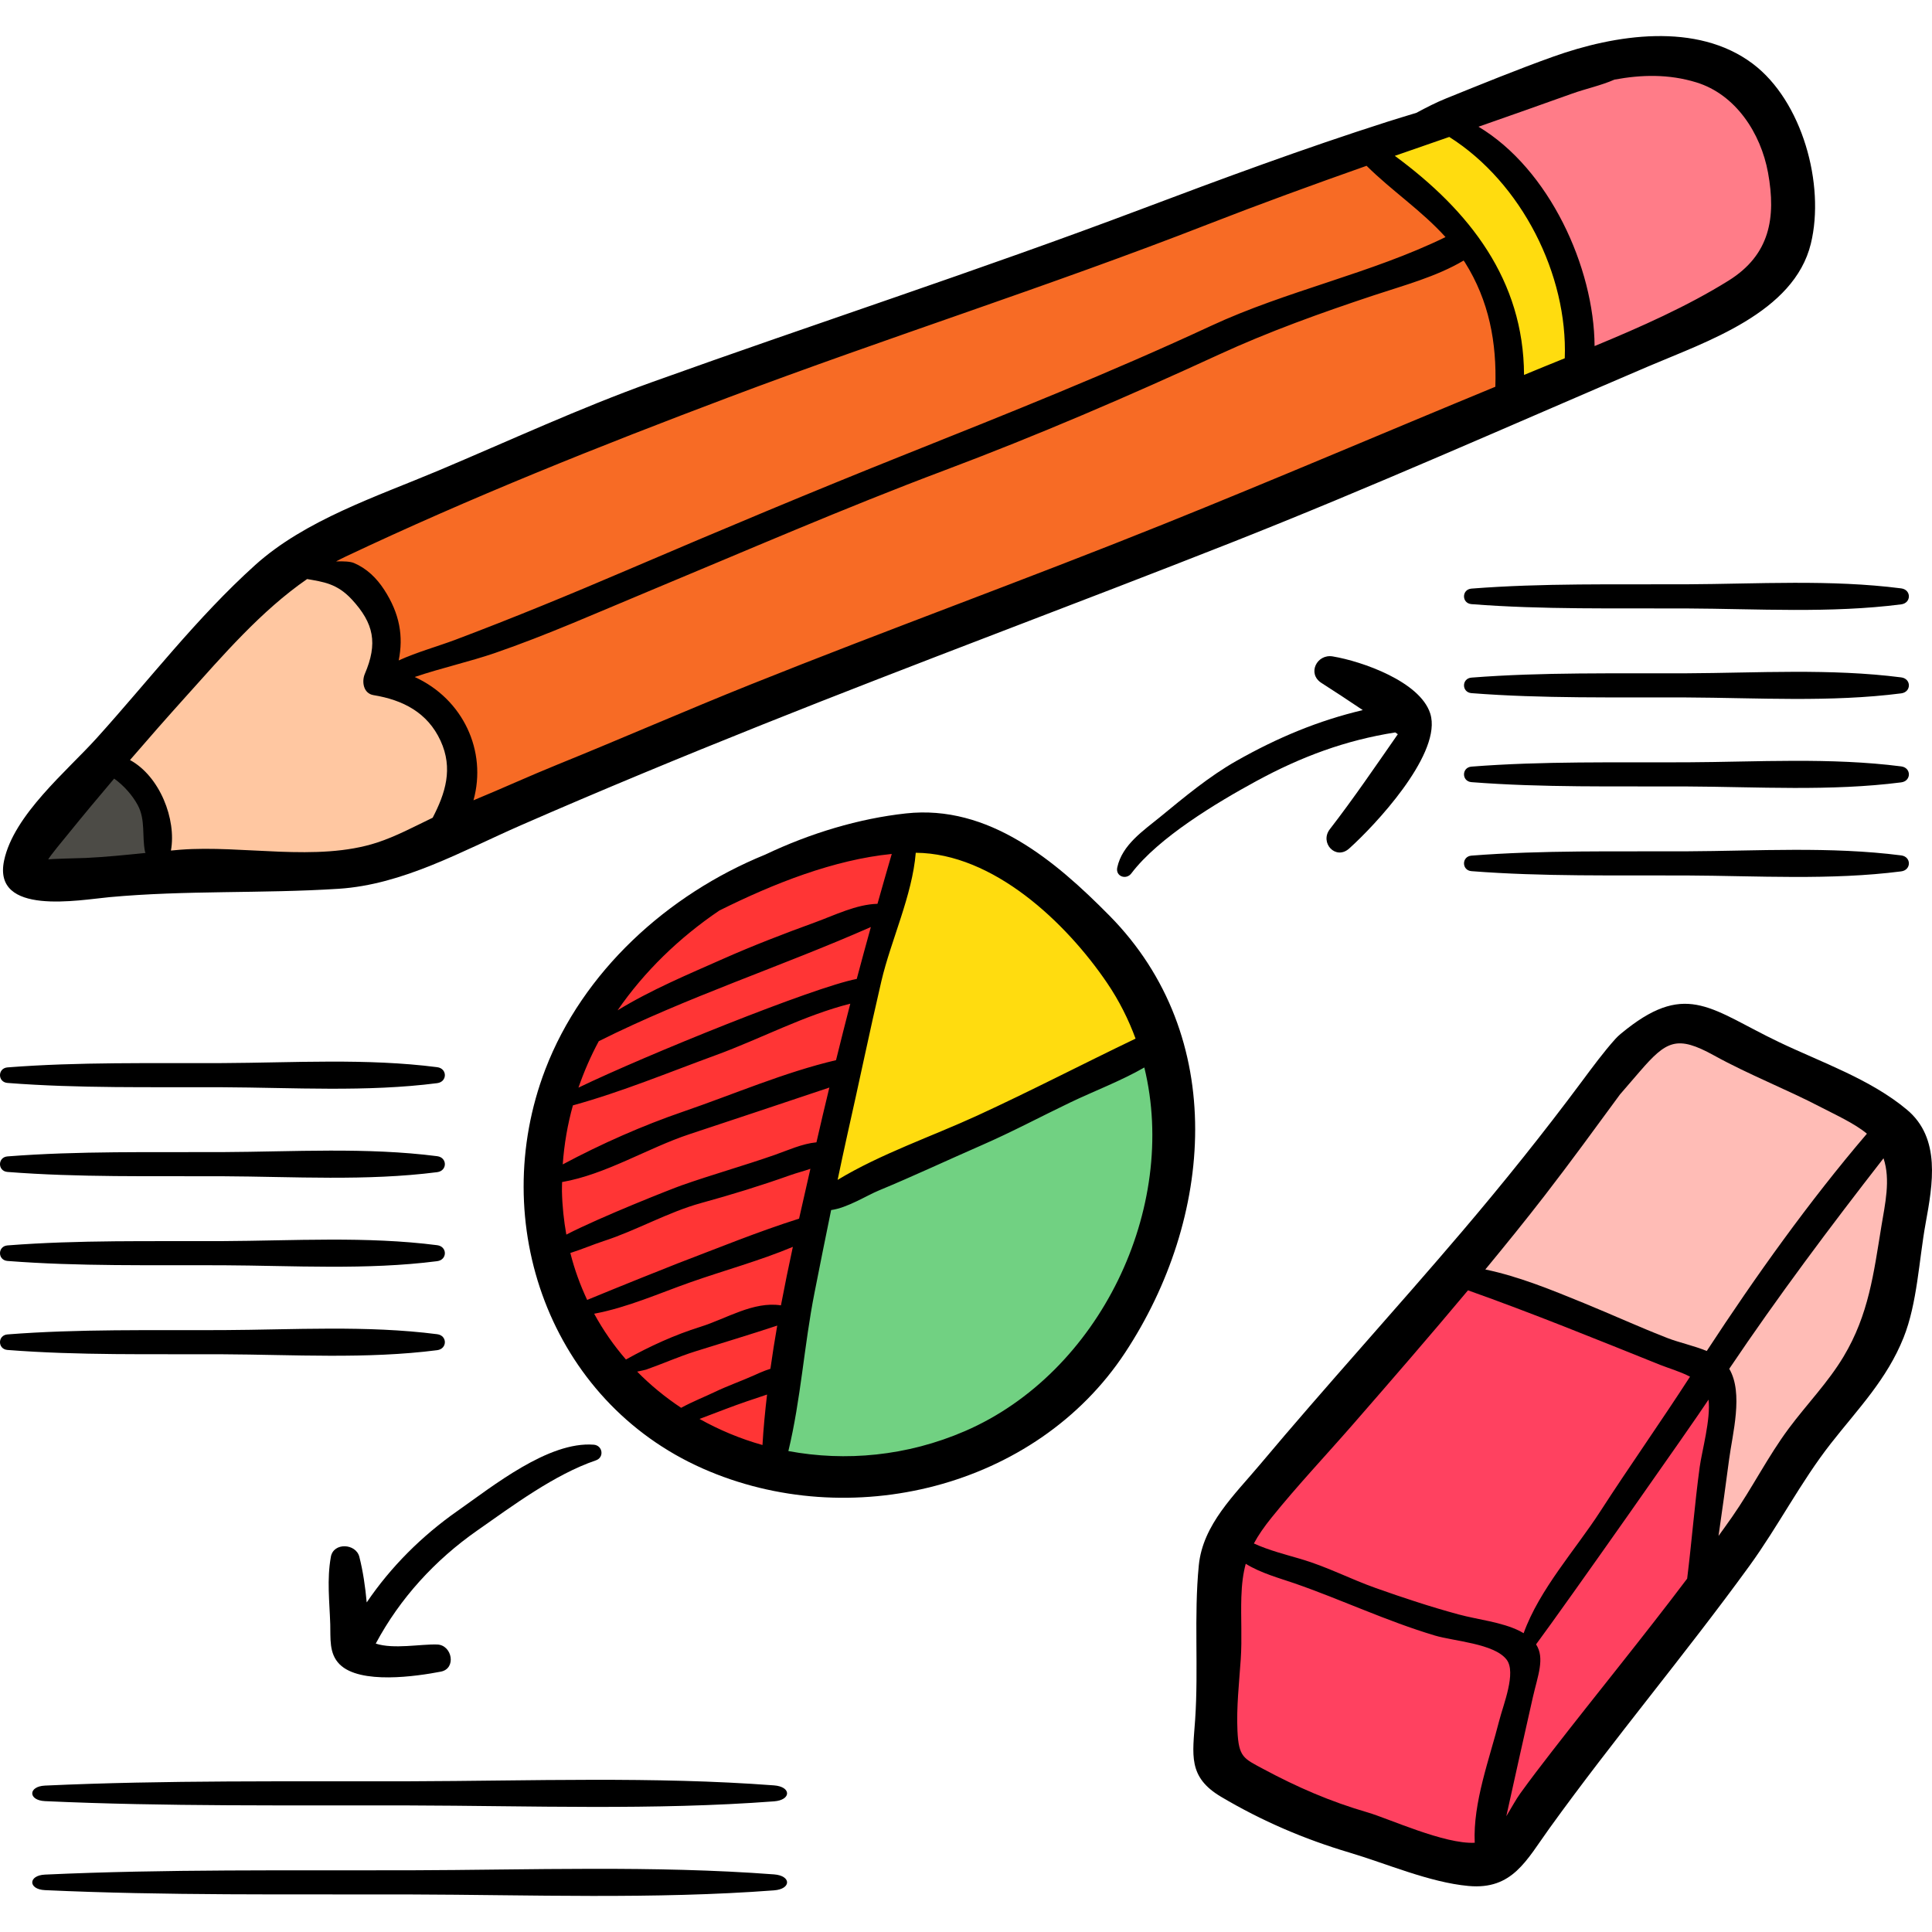 <?xml version="1.0" encoding="iso-8859-1"?>
<!-- Generator: Adobe Illustrator 19.0.0, SVG Export Plug-In . SVG Version: 6.00 Build 0)  -->
<svg version="1.1" id="Capa_1" xmlns="http://www.w3.org/2000/svg" xmlns:xlink="http://www.w3.org/1999/xlink" x="0px" y="0px"
	 viewBox="0 0 512.001 512.001" style="enable-background:new 0 0 512.001 512.001;" xml:space="preserve">
<path style="fill:#F76B25;" d="M87.391,140.964c5.194-0.954,10.658-3.62,15.438-5.767c11.116-4.992,22.04-10.451,33.364-14.995
	c30.76-12.344,61.162-26.771,92.803-36.726c24.486-7.704,49.251-15.536,73.194-24.764c11.161-4.302,22.534-7.982,33.574-12.597
	c4.675-1.954,9.312-4.13,14.131-5.724c2.543-0.841,8.127-3.62,10.742-3.17c1.221,0.21,2.723,1.71,3.678,2.549
	c4.447,3.909,8.539,8.357,12.819,12.505c9.991,9.682,17.881,20.461,22.613,33.606c2.177,6.047,3.565,19.327-1.186,24.164
	c-2.455,2.499-9.03,3.316-12.143,4.437c-8.983,3.233-18.029,6.344-26.935,9.787c-21.459,8.295-43.005,16.375-64.475,24.636
	c-39.511,15.203-77.486,34.543-117.451,48.576c-14.331,5.032-28.617,10.678-42.735,16.28c-3.824,1.517-10.402,3.197-13.299,6.363
	c-1.173-2.367,0.353-6.384,0.434-9.079c0.157-5.241-0.288-10.509-2.024-15.478c-3.044-8.713-10.902-13.876-19.486-16.443
	c2.307-7.528,2.631-22.472-5.703-26.5c-3.331-1.61-13.413-0.207-15.301-4.135C77.148,143.711,91.042,137.632,87.391,140.964z"/>
<path style="fill:#FFC7A1;" d="M56.482,168.212c-7.492,11.15-24.53,20.38-28.021,33.754c9.982,6.357,15.696,15.814,13.851,28.001
	c18.649,0.189,37.321-0.067,55.997-1.16c7.4-0.433,17.095-4.671,20.392-11.505c3.031-6.28,4.891-15.222,2.746-22.045
	c-2.688-8.546-10.679-10.44-17.831-13.985c-3.413-1.691-2.478-0.659-2.037-4.593c0.517-4.613,0.503-8.438-0.925-12.902
	c-2.305-7.205-7.855-11.245-14.978-13.569C72.208,145.814,60.601,164.76,56.482,168.212z"/>
<path style="fill:#4C4B46;" d="M20.287,208.881c-4.211,5.698-12.67,14.206-12.959,21.508c5.079,0.995,10.946,1.409,16.209,1.281
	c6.566-0.16,12.949-2.618,19.462-2.516c1.182-7.231-3.907-14.067-7.358-19.866c-1.271-2.136-2.09-5.742-4.68-6.607
	C26.223,201.097,23.36,208.913,20.287,208.881z"/>
<path style="fill:#FFDC0F;" d="M363.531,40.512c6.781,5.784,14.442,10.812,20.345,17.864c6.83,8.159,14.096,20.243,15.651,30.869
	c0.797,5.449,0.354,10.588,0.667,15.869c3.472,0.155,13.976-5.228,16.612-8.276c4.18-4.833,0.974-12.615-0.517-18.198
	c-4.114-15.397-12.604-30.51-23.365-42.173c-1.961-2.126-4.007-5.482-7.004-5.734C381.228,30.338,372.25,35.798,363.531,40.512z"/>
<path style="fill:#FF7C88;" d="M437.142,14.078c-3.732-0.085-7.822,1.782-11.427,2.71c-9.104,2.343-18.19,5.434-27.008,8.695
	c-3.571,1.321-11.756,3.714-13.567,7.212c4.338,4.89,10.092,8.166,14.831,12.558c5.437,5.039,11.375,12.426,14.726,18.994
	c5.704,11.178,4.17,23.262,6.228,35.189c5.917-0.847,13.137-5.591,18.72-7.952c9.265-3.919,18.38-7.743,25.284-15.204
	c7.467-8.071,9.244-14.632,9.206-25.878c-0.017-5.019-2.621-8.192-4.367-12.751c-1.666-4.349-2.789-8.738-5.796-12.451
	C456.526,16.006,447.183,11.113,437.142,14.078z"/>
<path style="fill:#FF3535;" d="M194.349,235.316c-3.067,3.407-8.346,5.296-11.993,8.157c-7.016,5.504-13.873,11.599-19.757,18.29
	c-9.822,11.171-15.149,26.142-16.94,40.765c-1.408,11.493-1.927,22.397,0.605,33.762c3.49,15.671,12.653,27.968,24.92,38.132
	c8.186,6.783,20.186,16.197,31.308,17.376c3.071,0.326,2.411,0.826,3.631-1.122c1.974-3.153,0.846-10.71,1.265-14.34
	c3.029-26.255,6.472-52.544,13.735-77.983c3.714-13.008,6.815-26.21,9.818-39.404c2.808-12.339,7.871-24.32,11.63-36.256
	c-2.916-1.535-6.83-0.517-10.001-0.022C219.688,224.68,206.202,228.651,194.349,235.316z"/>
<path style="fill:#71D182;" d="M307.002,276.798c-5.225,4.438-14.591,7.014-20.801,9.96c-9.758,4.629-19.687,8.987-29.333,13.832
	c-7.124,3.579-14.349,7.657-21.994,10.003c-4.441,1.363-11.723,2.463-15.486,5.247c-1.665,1.232-1.579,1.398-2.276,3.406
	c-1.008,2.904-0.454,7.499-1.059,10.639c-1.106,5.743-2.952,11.319-4.185,17.039c-2.064,9.571-2.921,19.227-4.47,28.87
	c-0.714,4.442-1.53,9.1-1.192,13.593c2.91-0.005,5.763,0.791,8.68,1.015c9.497,0.732,19.593-1.542,28.859-3.43
	c17.729-3.612,33.544-12.531,45.525-26.179c10.583-12.056,17.16-29.085,19.67-44.711c1.458-9.079,0.998-17.355,0.297-26.463
	C308.973,286.18,306.54,280.305,307.002,276.798z"/>
<path style="fill:#FFDC0F;" d="M242.339,220.268c-2.521,4.043-3.512,11.311-4.821,16.056c-2.452,8.888-5.577,17.59-8.024,26.532
	c-3.148,11.499-6.582,22.971-8.927,34.681c-1.213,6.058-3.509,13.307-3.003,19.512c20.804-6.341,40.612-17.732,60.039-27.449
	c7.918-3.96,15.673-8.304,23.642-12.01c2.973-1.383,4.412-2.185,4.445-5.552c0.053-5.329-5.024-10.643-7.59-15.113
	c-4.171-7.263-9.184-14.046-15.125-19.954c-6.724-6.686-14.347-10.089-22.757-13.898
	C255.587,220.975,248.958,216.427,242.339,220.268z"/>
<path style="fill:#FF4160;" d="M409.133,344.398c-0.999-0.363-1.999-0.724-3.001-1.083c-3.849-1.379-8.019-2.317-11.802-3.876
	c-1.356-0.559-3.83-2.879-5.177-2.977c-5.123-0.373-9.174,8.984-11.821,12.238c-5.612,6.898-11.306,13.725-16.443,20.997
	c-9.032,12.784-19.466,24.727-29.89,36.437c-2.548,2.862-4.33,4.185-5.277,7.765c-2.491,9.423-1.282,20.738-1.659,30.379
	c-0.285,7.288-1.438,18.315,1.802,25.068c2.21,4.608,6.203,5.357,10.816,6.823c15.885,5.046,31.642,9.476,47.319,15.078
	c2.972,1.062,5.475,2.126,8.589,2.308c4.838,0.283,7.083-2.679,10.513-6.391c13.713-14.839,25.663-31.164,38.048-47.095
	c5.433-6.988,9.574-12.498,11.494-21.292c1.733-7.935,2.006-16.25,1.671-24.343c-0.283-6.822,0.141-13.074,0.721-19.948
	c0.364-4.309,1.065-8.88-2.251-11.672c-4.498-3.787-12.202-5.902-17.666-8.226C426.553,350.945,417.906,347.588,409.133,344.398z"/>
<path style="fill:#FFBCB6;" d="M438.362,269.884c-4.592,9.273-12.442,18.151-19.055,26.182
	c-7.397,8.983-14.525,18.206-22.018,27.124c-2.257,2.687-10.066,9.228-7.65,13.411c2.128,3.684,13.44,4.989,16.963,6.508
	c11.514,4.967,22.444,10.514,34.109,15.127c4.555,1.801,13.26,4.856,14.73,9.572c2.293,7.356-0.029,19.669-0.902,27.202
	c-0.758,6.533-4.895,18.442-1.84,24.472c3.722-2.612,6.248-11.296,8.923-15.071c5.83-8.225,12.87-15.592,18.939-23.645
	c6.179-8.198,12.517-16.3,17.715-25.193c2.766-4.732,7.002-10.282,8.01-15.71c1.136-6.118-0.008-13.741-0.008-19.908
	c0-6.897,0.876-14.408-1.131-21.003c-2.986-9.812-19.001-11.517-27.12-15.278c-8.042-3.725-16.142-7.485-24.066-11.411
	C446.2,268.419,444.802,265.944,438.362,269.884z"/>
<path d="M505.368,294.092c-9.689-8.116-22.755-12.579-34.025-17.978c-17.5-8.385-24.117-16.04-40.241-3.423
	c-1.137,0.89-2.222,1.756-2.988,2.609c-3.157,3.516-6.116,7.545-8.956,11.36c-10.112,13.588-20.652,26.729-31.632,39.632
	c-17.668,20.763-36.111,40.967-53.624,61.835c-6.694,7.976-15.143,15.875-16.207,26.711c-1.324,13.475-0.044,27.358-0.967,40.877
	c-0.638,9.334-2.022,15.189,6.895,20.47c10.75,6.366,21.978,11.193,33.953,14.754c9.936,2.955,21.26,7.915,31.577,8.863
	c11.676,1.074,15.334-6.773,21.473-15.289c17.028-23.626,35.845-45.924,52.966-69.498c7.673-10.565,13.61-22.285,21.659-32.546
	c7.189-9.164,14.791-16.915,19.216-27.99c3.645-9.123,4.079-20.577,5.835-30.225C512.203,313.807,514.394,301.651,505.368,294.092z
	 M409.403,316.777c6.815-8.815,13.329-17.774,19.908-26.734c1.73-2.001,3.461-4.014,5.222-6.052
	c7.088-8.202,9.843-9.731,19.736-4.27c9.257,5.111,19.095,8.898,28.441,13.775c3.432,1.79,8.857,4.256,12.039,6.948
	c-15.363,17.996-29.435,37.705-42.441,57.585c-3.334-1.389-7.32-2.23-10.399-3.427c-7.488-2.911-14.81-6.265-22.247-9.301
	c-8.365-3.414-17.063-7.008-26.035-8.876C398.98,329.939,404.275,323.411,409.403,316.777z M336.957,402.206
	c6.89-8.552,14.381-16.463,21.592-24.735c10.226-11.731,20.466-23.541,30.486-35.521c17.233,6.122,33.873,12.91,50.918,19.75
	c2.108,0.846,5.27,1.751,7.924,3.132c-7.769,12.031-16.038,23.721-23.813,35.746c-6.522,10.088-16.091,20.608-20.284,32.24
	c-0.325-0.192-0.646-0.385-1.016-0.571c-4.775-2.4-11.111-3.018-16.215-4.403c-7.41-2.01-14.707-4.42-21.94-6.987
	c-6.824-2.422-12.867-5.638-19.855-7.695c-3.839-1.13-8.477-2.29-12.459-4.124C333.473,406.832,334.988,404.65,336.957,402.206z
	 M390.819,488.349c-7.955,0.44-22.851-6.428-28.339-8.025c-9.957-2.896-18.628-6.662-27.725-11.541
	c-5.164-2.77-6.489-3.1-6.814-10.072c-0.293-6.275,0.441-12.689,0.868-18.956c0.375-5.502-0.01-11.012,0.163-16.518
	c0.108-3.442,0.469-6.269,1.163-8.821c3.939,2.479,9.276,3.918,12.851,5.158c12.57,4.359,24.386,10.004,37.271,13.86
	c5.008,1.499,15.721,2.109,19.001,6.374c2.645,3.438-0.865,11.915-1.946,16.173C394.748,466.096,390.323,477.694,390.819,488.349z
	 M450.438,388.778c-1.33,9.82-2.104,19.768-3.323,29.577c-11.66,15.464-23.956,30.477-35.811,45.763
	c-2.859,3.686-5.688,7.377-8.418,11.16c-1.106,1.533-2.35,3.819-3.698,6.043c2.326-10.504,4.644-21.005,7.036-31.532
	c1.296-5.704,3.247-10.331,0.852-14.016c7.758-10.444,42.003-59.173,45.487-64.538c0.071-0.109,0.147-0.215,0.218-0.324
	C453.411,376.034,450.992,384.688,450.438,388.778z M498.604,324.875c-2.066,12.625-3.371,23.501-10.037,34.63
	c-4.106,6.855-9.697,12.577-14.489,19.005c-5.583,7.489-9.722,15.857-15.06,23.499c-1.18,1.69-2.39,3.359-3.592,5.033
	c0.961-6.743,1.924-13.492,2.798-20.235c0.871-6.726,3.874-17.587,0.043-24.059c12.899-19.158,26.732-37.617,40.886-55.792
	C501.077,312.686,499.535,319.182,498.604,324.875z"/>
<path d="M28.99,237.757c20.322-1.871,40.438-0.914,60.73-2.218c17.113-1.1,32.68-9.997,48.392-16.864
	c21.075-9.211,42.481-18.063,63.837-26.603c41.162-16.462,82.759-31.867,124.004-48.133c37.32-14.718,74.016-31.096,110.861-46.841
	c15.324-6.548,38.62-14.179,43.086-32.537c3.806-15.646-2.28-37.816-15.424-47.687c-14.841-11.146-36.523-7.697-52.811-1.879
	c-9.522,3.401-19.093,7.318-28.471,11.105c-2.575,1.04-5.193,2.378-7.833,3.8c-2.593,0.802-5.193,1.567-7.781,2.395
	c-22.062,7.058-43.676,15.04-65.344,23.212c-42.857,16.162-86.479,30.318-129.578,45.806c-19.151,6.882-37.702,15.488-56.457,23.39
	c-16.27,6.855-35.292,13.068-48.578,25.042c-15.5,13.971-28.122,30.495-42.035,45.904c-7.848,8.693-21.94,20.323-24.498,32.384
	C-2.05,242.834,21.021,238.491,28.99,237.757z M396.282,102.494c-29.383,12.121-58.605,24.629-88.099,36.489
	c-36.234,14.57-72.938,27.866-109.186,42.384c-17.148,6.869-34.06,14.285-51.181,21.222c-7.504,3.041-14.857,6.417-22.34,9.499
	c3.622-13.037-2.727-26.813-15.577-32.677c7.011-2.381,14.633-4.073,21.284-6.366c13.733-4.734,27.008-10.648,40.409-16.223
	c26.09-10.855,52.208-22.22,78.656-32.156c24.65-9.261,48.812-19.665,72.731-30.68c13.336-6.142,27.121-11.079,41.056-15.709
	c7.898-2.624,16.61-4.936,23.845-9.233c0.108,0.166,0.232,0.311,0.338,0.48C394.656,79.775,396.667,90.834,396.282,102.494z
	 M416.682,24.79c3.507-1.256,7.594-2.123,11.171-3.694c7.132-1.317,14.353-1.516,21.692,0.734
	c10.414,3.193,17.09,13.438,19.005,23.945c2.182,11.976,0.466,21.782-10.452,28.589c-10.846,6.762-23.291,12.292-35.515,17.349
	c-0.118-20.874-12.015-46.91-30.764-58.13C400.118,30.683,408.409,27.752,416.682,24.79z M383.358,36.537
	c0.237-0.082,0.473-0.167,0.71-0.248c19.234,12.162,31.436,36.554,30.612,58.658c-1.79,0.726-3.572,1.447-5.328,2.162
	c-1.825,0.742-3.641,1.505-5.465,2.252c-0.101-25.13-14.407-43.478-34.246-58.061C374.21,39.703,378.781,38.114,383.358,36.537z
	 M91.553,147.521c33.131-15.673,67.309-29.314,101.565-42.23c42.062-15.86,84.927-29.445,126.832-45.787
	c13.98-5.452,28.069-10.575,42.208-15.567c6.709,6.658,14.526,11.81,20.919,18.891c-19.729,9.65-42.085,14.199-62.159,23.533
	c-26.562,12.351-53.629,23.136-80.808,33.993c-24.61,9.831-49.139,20.117-73.504,30.547c-15.212,6.512-30.429,12.795-45.907,18.634
	c-4.669,1.761-10.148,3.262-15.04,5.488c1.278-6.375,0.304-12.355-3.854-18.752c-1.987-3.059-4.578-5.601-7.985-7.058
	c-0.981-0.419-2.746-0.495-4.758-0.432C89.885,148.349,90.71,147.919,91.553,147.521z M49.198,184.662
	c9.858-10.951,19.964-22.756,32.192-31.21c4.224,0.764,7.882,1.136,11.816,5.376c5.931,6.392,6.919,11.704,3.482,19.752
	c-0.861,2.016-0.422,5.191,2.293,5.636c7.836,1.284,14.327,4.63,17.768,12.084c3.405,7.377,1.268,13.941-2.086,20.407
	c-4.895,2.356-9.753,4.963-14.76,6.592c-15.942,5.188-35.567,0.602-52.139,1.886c-0.821,0.064-1.643,0.148-2.465,0.22
	c1.501-8.277-2.955-19.691-10.85-23.99C39.308,195.771,44.23,190.18,49.198,184.662z M18.019,221.063
	c4.003-4.949,8.099-9.853,12.236-14.728c2.585,1.856,4.855,4.445,6.252,7.036c2.087,3.872,1.094,8.178,1.915,12.313
	c0.027,0.135,0.105,0.23,0.147,0.354c-5.286,0.536-10.574,1.086-15.862,1.331c-1.496,0.07-9.949,0.226-9.905,0.422
	C12.72,227.43,17.468,221.745,18.019,221.063z"/>
<path d="M293.991,242.628c-14.361-14.541-31.994-29.458-53.904-27.064c-12.487,1.365-25.341,5.232-37.303,10.922
	c-25.963,10.565-48.372,31.082-58.266,56.906c-15.599,40.714,1.273,87.864,41.682,105.769
	c38.891,17.232,88.276,5.267,111.971-30.702C321.544,322.977,325.693,274.728,293.991,242.628z M242.687,225.992
	c20.546,0.161,39.839,18.482,50.723,34.523c3.167,4.668,5.645,9.616,7.528,14.731c-13.999,6.715-27.85,13.913-41.925,20.384
	c-12.089,5.558-25.563,10.112-37.035,17.051c0.844-3.962,1.659-7.932,2.553-11.877c3.076-13.575,5.877-27.225,9.04-40.777
	C236.094,249.218,241.776,237.296,242.687,225.992z M190.622,241.309c14.432-7.204,30.389-13.475,45.705-15.005
	c-1.297,4.409-2.536,8.811-3.784,13.215c-5.633,0.148-11.33,3.019-16.568,4.924c-8.14,2.96-16.367,6.126-24.282,9.635
	c-9.38,4.159-19.18,8.248-28.03,13.674C170.77,257.428,180.036,248.477,190.622,241.309z M158.685,275.926
	c23.421-11.733,48.261-19.736,72.103-30.257c-1.274,4.581-2.519,9.165-3.741,13.755c-11.421,2.198-55.927,20.207-73.753,28.814
	C154.77,283.986,156.558,279.867,158.685,275.926z M151.826,292.937c12.974-3.581,25.406-8.749,38.051-13.374
	c11.56-4.228,23.379-10.548,35.461-13.575c-1.294,4.973-2.542,9.966-3.781,14.965c-13.801,3.253-27.086,9.035-40.466,13.626
	c-10.844,3.721-21.731,8.543-31.96,13.999C149.514,303.198,150.419,297.972,151.826,292.937z M148.92,315.653
	c-0.017-0.807,0.033-1.597,0.041-2.397c11.651-2.03,22.775-9.06,33.78-12.691c12.352-4.075,24.714-8.222,37.048-12.353
	c-1.162,4.823-2.316,9.651-3.421,14.518c-3.769,0.348-7.562,2.109-11.068,3.336c-8.243,2.884-16.579,5.213-24.699,8.076
	c-2.483,0.875-21.339,8.302-30.518,13.042C149.421,323.473,149.006,319.637,148.92,315.653z M151.147,332.053
	c3.08-0.973,6.191-2.303,8.819-3.153c8.676-2.807,17.106-7.691,25.841-10.085c8.028-2.201,15.756-4.581,23.705-7.406
	c1.675-0.595,3.513-1.05,5.253-1.671c-1,4.367-2.006,8.783-3.001,13.217c-10.854,3.43-21.543,7.811-32.18,11.862
	c-2.155,0.82-15.903,6.332-23.979,9.676C153.767,340.57,152.246,336.43,151.147,332.053z M202.065,382.945
	c-5.859-1.644-11.454-3.986-16.688-6.912c2.343-0.887,4.685-1.777,7.028-2.667c3.575-1.358,7.227-2.596,10.875-3.796
	C202.754,374.044,202.321,378.509,202.065,382.945z M204.167,362.746c-1.738,0.511-4.144,1.645-4.31,1.72
	c-3.505,1.569-7.091,2.81-10.561,4.482c-2.388,1.151-5.739,2.475-8.785,4.136c-4.205-2.79-8.121-5.989-11.654-9.589
	c1.234-0.264,2.192-0.472,2.363-0.532c4.379-1.534,8.607-3.441,13.039-4.831c7.234-2.27,14.531-4.458,21.715-6.837
	C205.301,355.113,204.71,358.931,204.167,362.746z M185.639,351.612c-6.882,2.153-13.46,5.165-19.757,8.674
	c-3.203-3.7-6.036-7.753-8.421-12.135c8.733-1.617,17.336-5.454,25.48-8.324c8.952-3.154,18.398-5.717,27.175-9.397
	c-1.115,5.146-2.175,10.321-3.157,15.505C199.667,344.805,192.494,349.468,185.639,351.612z M255.723,379.26
	c-15.371,6.646-31.673,8.113-46.796,5.287c3.321-13.768,4.173-28.013,6.915-41.906c1.444-7.317,2.907-14.645,4.416-21.963
	c4.277-0.572,9.422-3.853,12.578-5.16c9.242-3.827,18.322-8.099,27.49-12.102c7.88-3.442,15.521-7.52,23.268-11.235
	c6.315-3.028,13.497-5.732,19.667-9.288C312.361,320.181,291.409,363.831,255.723,379.26z"/>
<path d="M357.552,224.863c6.95-6.237,23.626-24.155,21.737-34.715c-0.067-0.376-0.159-0.743-0.274-1.1
	c-2.733-8.423-18.01-13.783-25.843-15.093c-4.185-0.699-6.831,4.57-2.967,7.038c3.664,2.34,7.315,4.753,10.946,7.193
	c-11.717,2.772-22.506,7.236-33.524,13.486c-7.152,4.057-13.719,9.532-20.057,14.732c-4.591,3.767-10.181,7.448-11.483,13.489
	c-0.51,2.367,2.362,3.38,3.728,1.572c7.17-9.484,22.665-18.776,33.095-24.45c11.957-6.504,23.683-10.846,36.846-12.911
	c0.226,0.158,0.455,0.313,0.681,0.471c-5.871,8.438-11.76,17.087-18.008,25.166C349.639,223.349,353.985,228.064,357.552,224.863z"
	/>
<path d="M126.471,405.601c9.443-6.607,20.494-14.854,31.432-18.584c2.297-0.784,1.832-3.973-0.563-4.157
	c-12.002-0.922-26.718,10.978-36.099,17.551c-9.386,6.576-17.655,14.783-24.059,24.248c-0.377-4.156-0.983-8.273-1.951-12.085
	c-0.906-3.568-6.85-3.891-7.547,0c-1.083,6.045-0.36,11.8-0.162,17.894c0.119,3.643-0.401,7.719,2.485,10.594
	c5.424,5.402,20.415,3.178,26.825,1.94c4.18-0.807,3.011-7.059-0.973-7.19c-4.422-0.145-11.54,1.312-16.278-0.244
	C105.976,423.585,115.269,413.439,126.471,405.601z"/>
<path d="M446.902,154.844c-18.943,0.089-38.038-0.331-56.936,1.142c-2.646,0.207-2.651,3.911,0,4.118
	c18.901,1.474,37.989,1.053,56.936,1.142c18.829,0.089,38.235,1.315,56.936-1.085c2.714-0.348,2.72-3.883,0-4.232
	C485.118,153.526,465.749,154.755,446.902,154.844z"/>
<path d="M503.838,179.516c-18.72-2.403-38.089-1.174-56.936-1.085c-18.943,0.089-38.038-0.331-56.936,1.142
	c-2.646,0.207-2.651,3.911,0,4.118c18.901,1.474,37.989,1.053,56.936,1.142c18.829,0.089,38.235,1.315,56.936-1.085
	C506.553,183.4,506.559,179.866,503.838,179.516z"/>
<path d="M503.838,203.104c-18.72-2.403-38.089-1.174-56.936-1.084c-18.943,0.089-38.038-0.332-56.936,1.141
	c-2.646,0.207-2.651,3.911,0,4.118c18.901,1.474,37.989,1.053,56.936,1.142c18.829,0.089,38.235,1.315,56.936-1.085
	C506.553,206.988,506.559,203.453,503.838,203.104z"/>
<path d="M446.902,225.608c-18.943,0.089-38.038-0.332-56.936,1.142c-2.646,0.206-2.651,3.911,0,4.118
	c18.901,1.474,37.989,1.053,56.936,1.142c18.829,0.089,38.235,1.315,56.936-1.085c2.714-0.348,2.72-3.883,0-4.232
	C485.118,224.29,465.749,225.519,446.902,225.608z"/>
<path d="M1.986,286.99c18.901,1.474,37.989,1.053,56.936,1.142c18.829,0.089,38.235,1.315,56.936-1.085
	c2.714-0.348,2.72-3.883,0-4.232c-18.72-2.403-38.089-1.174-56.936-1.085c-18.943,0.089-38.038-0.332-56.936,1.142
	C-0.659,283.079-0.665,286.783,1.986,286.99z"/>
<path d="M1.986,310.578c18.901,1.474,37.989,1.053,56.936,1.142c18.829,0.089,38.235,1.315,56.936-1.085
	c2.714-0.348,2.72-3.883,0-4.232c-18.72-2.403-38.089-1.174-56.936-1.085c-18.943,0.089-38.038-0.332-56.936,1.142
	C-0.659,306.667-0.665,310.371,1.986,310.578z"/>
<path d="M1.986,334.166c18.901,1.474,37.989,1.053,56.936,1.142c18.829,0.089,38.235,1.315,56.936-1.085
	c2.714-0.348,2.72-3.883,0-4.232c-18.72-2.403-38.089-1.174-56.936-1.084c-18.943,0.089-38.038-0.332-56.936,1.141
	C-0.659,330.255-0.665,333.959,1.986,334.166z"/>
<path d="M58.922,358.896c18.829,0.089,38.235,1.315,56.936-1.085c2.714-0.348,2.72-3.883,0-4.232
	c-18.72-2.403-38.089-1.174-56.936-1.085c-18.943,0.089-38.038-0.332-56.936,1.142c-2.646,0.206-2.651,3.911,0,4.118
	C20.888,359.228,39.976,358.806,58.922,358.896z"/>
<path d="M205.126,473.145c-31.763-2.403-64.628-1.174-96.605-1.085c-32.142,0.089-64.541-0.332-96.605,1.142
	c-4.489,0.207-4.498,3.911,0,4.118c32.071,1.474,64.458,1.053,96.605,1.142c31.947,0.089,64.875,1.315,96.605-1.085
	C209.731,477.029,209.741,473.494,205.126,473.145z"/>
<path d="M205.126,496.733c-31.763-2.403-64.628-1.174-96.605-1.085c-32.142,0.089-64.541-0.332-96.605,1.142
	c-4.489,0.206-4.498,3.911,0,4.118c32.071,1.474,64.458,1.053,96.605,1.142c31.947,0.089,64.875,1.315,96.605-1.085
	C209.731,500.617,209.741,497.082,205.126,496.733z"/>
<g>
</g>
<g>
</g>
<g>
</g>
<g>
</g>
<g>
</g>
<g>
</g>
<g>
</g>
<g>
</g>
<g>
</g>
<g>
</g>
<g>
</g>
<g>
</g>
<g>
</g>
<g>
</g>
<g>
</g>
</svg>
